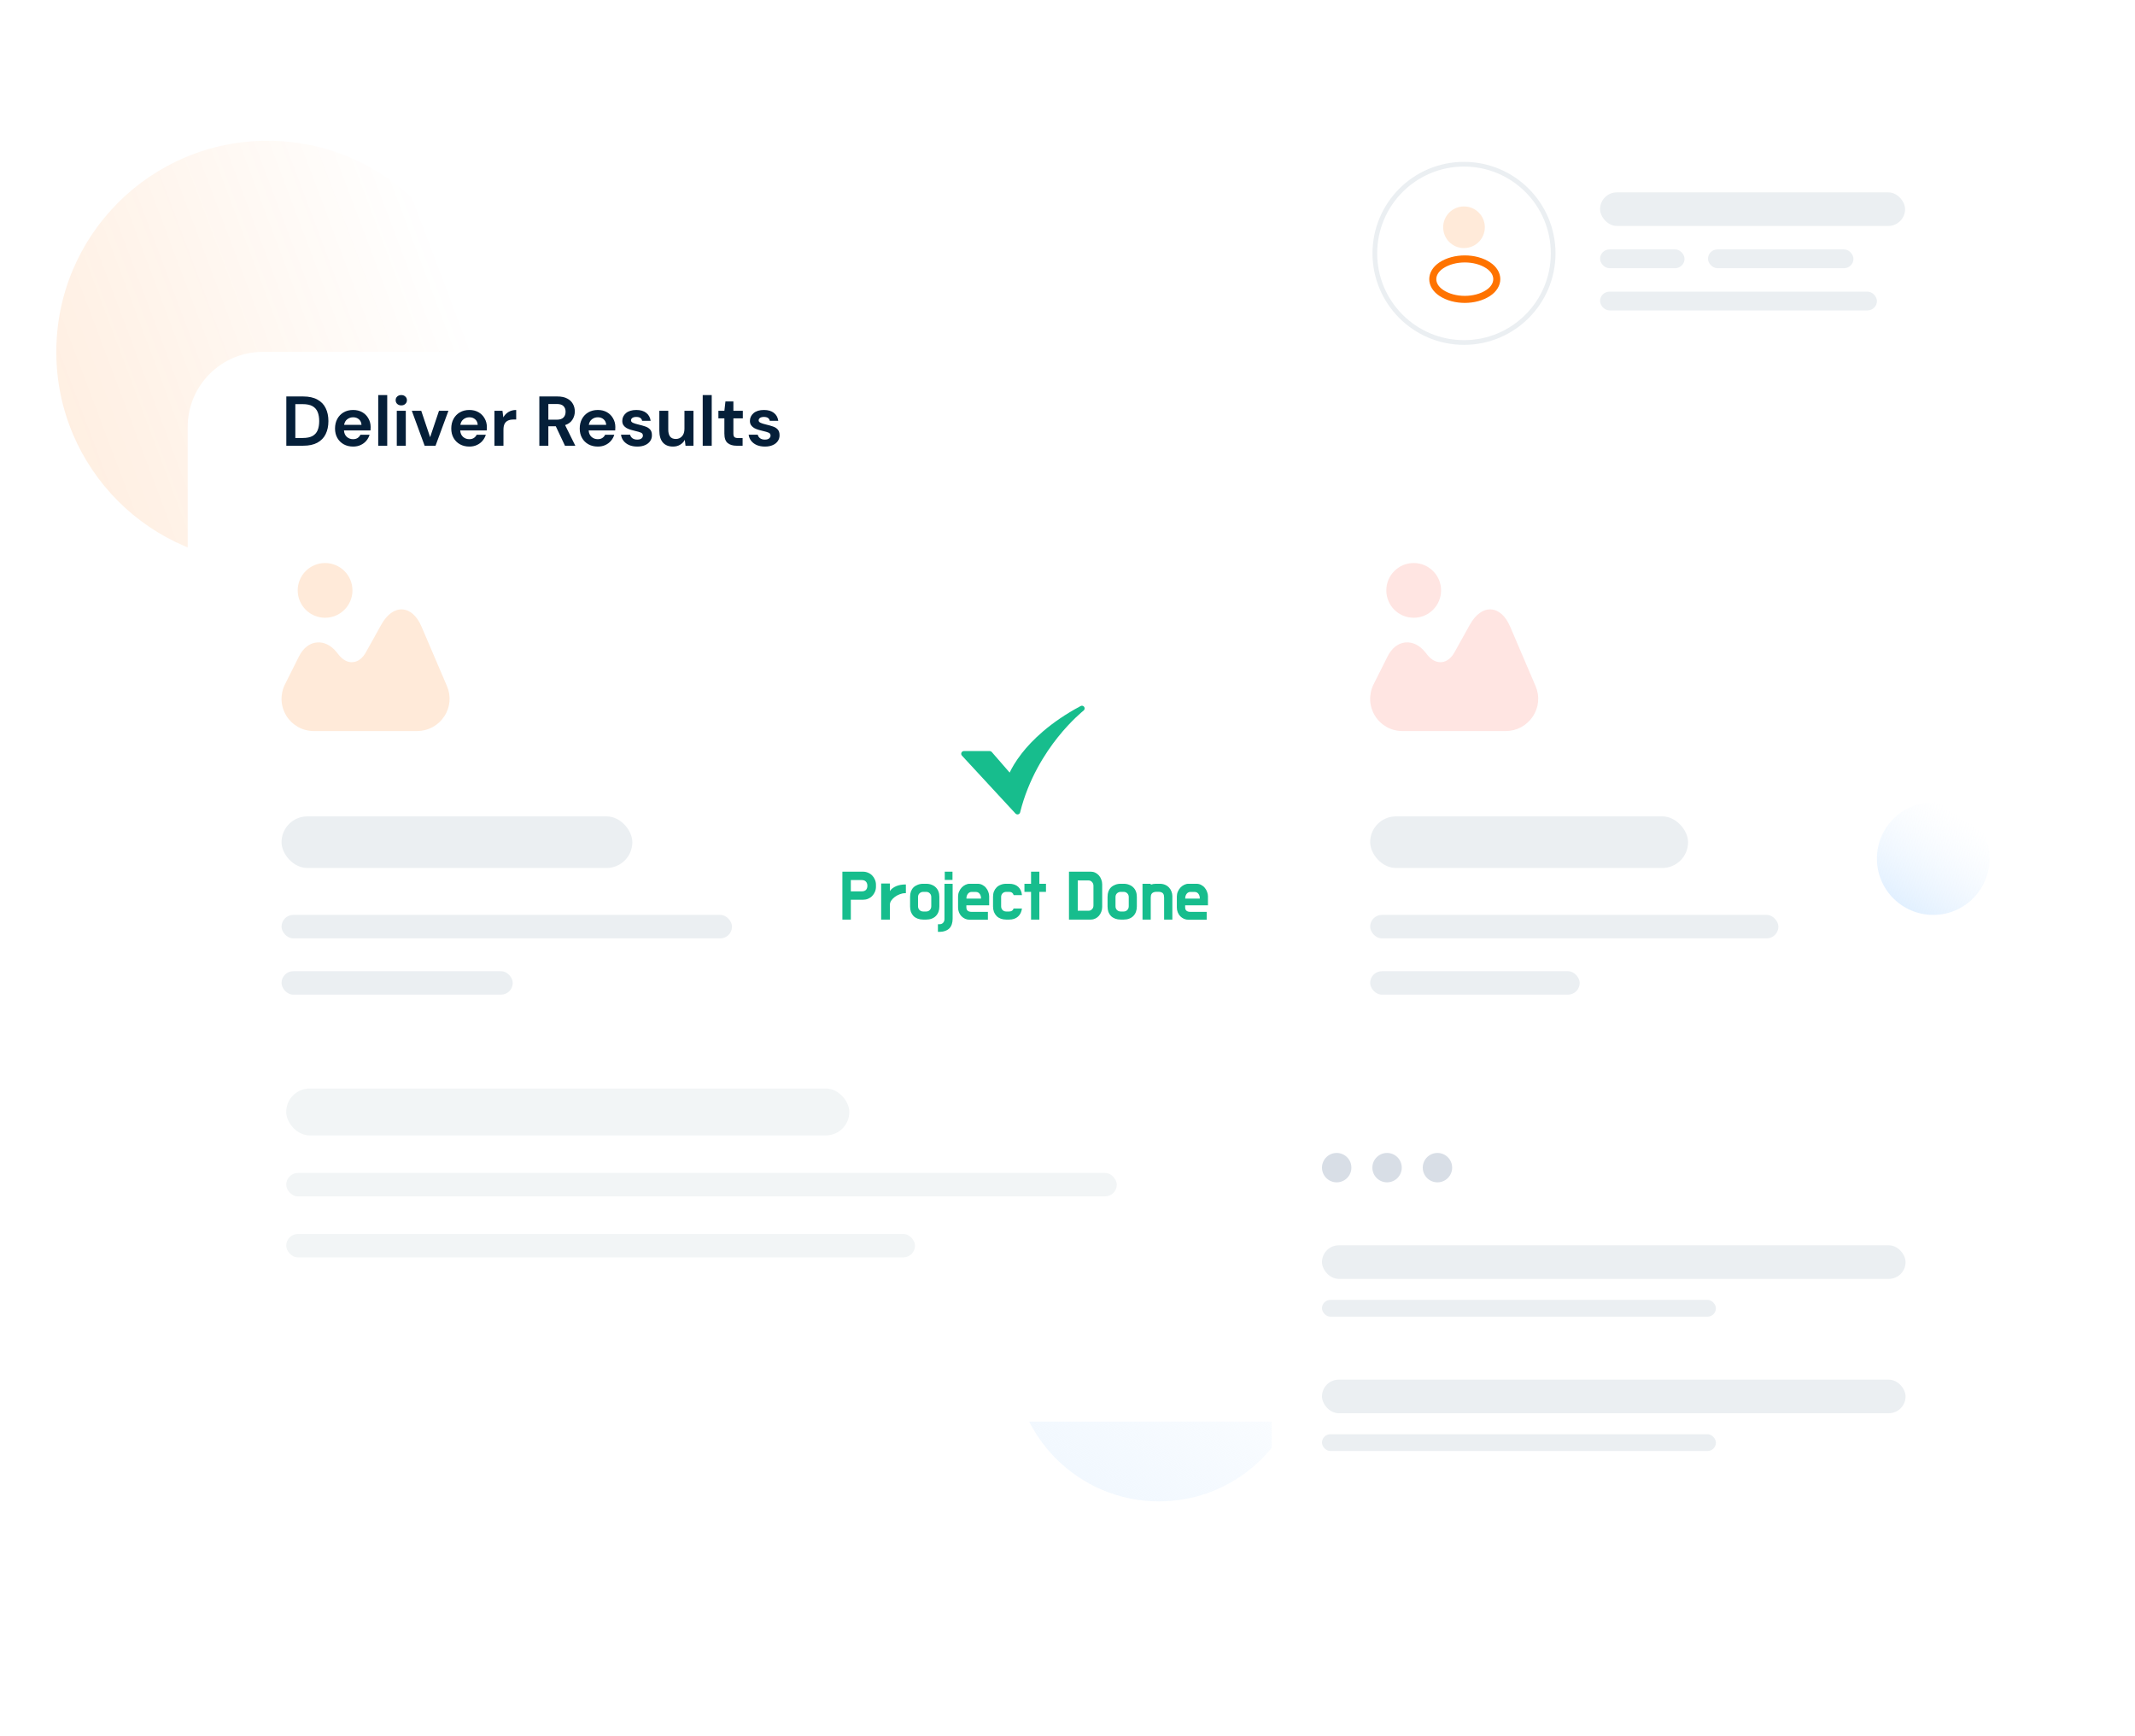 <svg width="455" height="370" viewBox="0 0 455 370" fill="none" xmlns="http://www.w3.org/2000/svg">
<circle cx="31" cy="31" r="31" transform="matrix(-1 0 0 1 278 258)" fill="url(#paint0_linear_14915_15387)"/>
<circle cx="12" cy="12" r="12" transform="matrix(-1 0 0 1 424 171)" fill="url(#paint1_linear_14915_15387)"/>
<circle opacity="0.3" cx="45" cy="45" r="45" transform="matrix(-1 0 0 1 102 30)" fill="url(#paint2_linear_14915_15387)"/>
<g filter="url(#filter0_d_14915_15387)">
<rect x="40" y="60" width="352" height="228" rx="16" fill="white"/>
</g>
<path d="M61.02 95V84.5H64.605C65.835 84.5 66.845 84.72 67.635 85.16C68.435 85.59 69.025 86.2 69.405 86.99C69.795 87.77 69.99 88.69 69.99 89.75C69.99 90.81 69.795 91.735 69.405 92.525C69.025 93.305 68.435 93.915 67.635 94.355C66.845 94.785 65.835 95 64.605 95H61.02ZM62.94 93.35H64.515C65.395 93.35 66.09 93.21 66.6 92.93C67.11 92.64 67.475 92.23 67.695 91.7C67.915 91.16 68.025 90.51 68.025 89.75C68.025 89 67.915 88.355 67.695 87.815C67.475 87.275 67.11 86.86 66.6 86.57C66.09 86.28 65.395 86.135 64.515 86.135H62.94V93.35ZM75.254 95.18C74.504 95.18 73.839 95.02 73.259 94.7C72.679 94.38 72.224 93.93 71.894 93.35C71.564 92.77 71.399 92.1 71.399 91.34C71.399 90.57 71.559 89.885 71.879 89.285C72.209 88.685 72.659 88.22 73.229 87.89C73.809 87.55 74.489 87.38 75.269 87.38C75.999 87.38 76.644 87.54 77.204 87.86C77.764 88.18 78.199 88.62 78.509 89.18C78.829 89.73 78.989 90.345 78.989 91.025C78.989 91.135 78.984 91.25 78.974 91.37C78.974 91.49 78.969 91.615 78.959 91.745H73.304C73.344 92.325 73.544 92.78 73.904 93.11C74.274 93.44 74.719 93.605 75.239 93.605C75.629 93.605 75.954 93.52 76.214 93.35C76.484 93.17 76.684 92.94 76.814 92.66H78.764C78.624 93.13 78.389 93.56 78.059 93.95C77.739 94.33 77.339 94.63 76.859 94.85C76.389 95.07 75.854 95.18 75.254 95.18ZM75.269 88.94C74.799 88.94 74.384 89.075 74.024 89.345C73.664 89.605 73.434 90.005 73.334 90.545H77.039C77.009 90.055 76.829 89.665 76.499 89.375C76.169 89.085 75.759 88.94 75.269 88.94ZM80.604 95V84.2H82.524V95H80.604ZM85.521 86.405C85.171 86.405 84.881 86.3 84.651 86.09C84.431 85.88 84.321 85.615 84.321 85.295C84.321 84.975 84.431 84.715 84.651 84.515C84.881 84.305 85.171 84.2 85.521 84.2C85.871 84.2 86.156 84.305 86.376 84.515C86.606 84.715 86.721 84.975 86.721 85.295C86.721 85.615 86.606 85.88 86.376 86.09C86.156 86.3 85.871 86.405 85.521 86.405ZM84.561 95V87.56H86.481V95H84.561ZM90.495 95L87.765 87.56H89.775L91.665 93.185L93.555 87.56H95.565L92.82 95H90.495ZM100.025 95.18C99.275 95.18 98.61 95.02 98.03 94.7C97.45 94.38 96.995 93.93 96.665 93.35C96.335 92.77 96.17 92.1 96.17 91.34C96.17 90.57 96.33 89.885 96.65 89.285C96.98 88.685 97.43 88.22 98 87.89C98.58 87.55 99.26 87.38 100.04 87.38C100.77 87.38 101.415 87.54 101.975 87.86C102.535 88.18 102.97 88.62 103.28 89.18C103.6 89.73 103.76 90.345 103.76 91.025C103.76 91.135 103.755 91.25 103.745 91.37C103.745 91.49 103.74 91.615 103.73 91.745H98.075C98.115 92.325 98.315 92.78 98.675 93.11C99.045 93.44 99.49 93.605 100.01 93.605C100.4 93.605 100.725 93.52 100.985 93.35C101.255 93.17 101.455 92.94 101.585 92.66H103.535C103.395 93.13 103.16 93.56 102.83 93.95C102.51 94.33 102.11 94.63 101.63 94.85C101.16 95.07 100.625 95.18 100.025 95.18ZM100.04 88.94C99.57 88.94 99.155 89.075 98.795 89.345C98.435 89.605 98.205 90.005 98.105 90.545H101.81C101.78 90.055 101.6 89.665 101.27 89.375C100.94 89.085 100.53 88.94 100.04 88.94ZM105.374 95V87.56H107.084L107.264 88.955C107.534 88.475 107.899 88.095 108.359 87.815C108.829 87.525 109.379 87.38 110.009 87.38V89.405H109.469C109.049 89.405 108.674 89.47 108.344 89.6C108.014 89.73 107.754 89.955 107.564 90.275C107.384 90.595 107.294 91.04 107.294 91.61V95H105.374ZM114.941 95V84.5H118.796C119.636 84.5 120.326 84.645 120.866 84.935C121.416 85.215 121.826 85.6 122.096 86.09C122.366 86.57 122.501 87.105 122.501 87.695C122.501 88.335 122.331 88.92 121.991 89.45C121.661 89.98 121.141 90.365 120.431 90.605L122.606 95H120.401L118.451 90.86H116.861V95H114.941ZM116.861 89.45H118.676C119.316 89.45 119.786 89.295 120.086 88.985C120.386 88.675 120.536 88.265 120.536 87.755C120.536 87.255 120.386 86.855 120.086 86.555C119.796 86.255 119.321 86.105 118.661 86.105H116.861V89.45ZM127.403 95.18C126.653 95.18 125.988 95.02 125.408 94.7C124.828 94.38 124.373 93.93 124.043 93.35C123.713 92.77 123.548 92.1 123.548 91.34C123.548 90.57 123.708 89.885 124.028 89.285C124.358 88.685 124.808 88.22 125.378 87.89C125.958 87.55 126.638 87.38 127.418 87.38C128.148 87.38 128.793 87.54 129.353 87.86C129.913 88.18 130.348 88.62 130.658 89.18C130.978 89.73 131.138 90.345 131.138 91.025C131.138 91.135 131.133 91.25 131.123 91.37C131.123 91.49 131.118 91.615 131.108 91.745H125.453C125.493 92.325 125.693 92.78 126.053 93.11C126.423 93.44 126.868 93.605 127.388 93.605C127.778 93.605 128.103 93.52 128.363 93.35C128.633 93.17 128.833 92.94 128.963 92.66H130.913C130.773 93.13 130.538 93.56 130.208 93.95C129.888 94.33 129.488 94.63 129.008 94.85C128.538 95.07 128.003 95.18 127.403 95.18ZM127.418 88.94C126.948 88.94 126.533 89.075 126.173 89.345C125.813 89.605 125.583 90.005 125.483 90.545H129.188C129.158 90.055 128.978 89.665 128.648 89.375C128.318 89.085 127.908 88.94 127.418 88.94ZM135.827 95.18C135.167 95.18 134.587 95.075 134.087 94.865C133.587 94.645 133.187 94.345 132.887 93.965C132.587 93.585 132.407 93.145 132.347 92.645H134.282C134.342 92.935 134.502 93.185 134.762 93.395C135.032 93.595 135.377 93.695 135.797 93.695C136.217 93.695 136.522 93.61 136.712 93.44C136.912 93.27 137.012 93.075 137.012 92.855C137.012 92.535 136.872 92.32 136.592 92.21C136.312 92.09 135.922 91.975 135.422 91.865C135.102 91.795 134.777 91.71 134.447 91.61C134.117 91.51 133.812 91.385 133.532 91.235C133.262 91.075 133.042 90.875 132.872 90.635C132.702 90.385 132.617 90.08 132.617 89.72C132.617 89.06 132.877 88.505 133.397 88.055C133.927 87.605 134.667 87.38 135.617 87.38C136.497 87.38 137.197 87.585 137.717 87.995C138.247 88.405 138.562 88.97 138.662 89.69H136.847C136.737 89.14 136.322 88.865 135.602 88.865C135.242 88.865 134.962 88.935 134.762 89.075C134.572 89.215 134.477 89.39 134.477 89.6C134.477 89.82 134.622 89.995 134.912 90.125C135.202 90.255 135.587 90.375 136.067 90.485C136.587 90.605 137.062 90.74 137.492 90.89C137.932 91.03 138.282 91.245 138.542 91.535C138.802 91.815 138.932 92.22 138.932 92.75C138.942 93.21 138.822 93.625 138.572 93.995C138.322 94.365 137.962 94.655 137.492 94.865C137.022 95.075 136.467 95.18 135.827 95.18ZM143.423 95.18C142.493 95.18 141.773 94.89 141.263 94.31C140.763 93.73 140.513 92.88 140.513 91.76V87.56H142.418V91.58C142.418 92.22 142.548 92.71 142.808 93.05C143.068 93.39 143.478 93.56 144.038 93.56C144.568 93.56 145.003 93.37 145.343 92.99C145.693 92.61 145.868 92.08 145.868 91.4V87.56H147.788V95H146.093L145.943 93.74C145.713 94.18 145.378 94.53 144.938 94.79C144.508 95.05 144.003 95.18 143.423 95.18ZM149.759 95V84.2H151.679V95H149.759ZM156.956 95C156.176 95 155.551 94.81 155.081 94.43C154.611 94.05 154.376 93.375 154.376 92.405V89.165H153.101V87.56H154.376L154.601 85.565H156.296V87.56H158.306V89.165H156.296V92.42C156.296 92.78 156.371 93.03 156.521 93.17C156.681 93.3 156.951 93.365 157.331 93.365H158.261V95H156.956ZM163.029 95.18C162.369 95.18 161.789 95.075 161.289 94.865C160.789 94.645 160.389 94.345 160.089 93.965C159.789 93.585 159.609 93.145 159.549 92.645H161.484C161.544 92.935 161.704 93.185 161.964 93.395C162.234 93.595 162.579 93.695 162.999 93.695C163.419 93.695 163.724 93.61 163.914 93.44C164.114 93.27 164.214 93.075 164.214 92.855C164.214 92.535 164.074 92.32 163.794 92.21C163.514 92.09 163.124 91.975 162.624 91.865C162.304 91.795 161.979 91.71 161.649 91.61C161.319 91.51 161.014 91.385 160.734 91.235C160.464 91.075 160.244 90.875 160.074 90.635C159.904 90.385 159.819 90.08 159.819 89.72C159.819 89.06 160.079 88.505 160.599 88.055C161.129 87.605 161.869 87.38 162.819 87.38C163.699 87.38 164.399 87.585 164.919 87.995C165.449 88.405 165.764 88.97 165.864 89.69H164.049C163.939 89.14 163.524 88.865 162.804 88.865C162.444 88.865 162.164 88.935 161.964 89.075C161.774 89.215 161.679 89.39 161.679 89.6C161.679 89.82 161.824 89.995 162.114 90.125C162.404 90.255 162.789 90.375 163.269 90.485C163.789 90.605 164.264 90.74 164.694 90.89C165.134 91.03 165.484 91.245 165.744 91.535C166.004 91.815 166.134 92.22 166.134 92.75C166.144 93.21 166.024 93.625 165.774 93.995C165.524 94.365 165.164 94.655 164.694 94.865C164.224 95.075 163.669 95.18 163.029 95.18Z" fill="#051F39"/>
<g opacity="0.15">
<path d="M95.255 146.235L89.852 133.6C88.868 131.287 87.401 129.976 85.727 129.889C84.07 129.803 82.465 130.959 81.239 133.169L77.96 139.055C77.269 140.298 76.285 141.04 75.215 141.126C74.128 141.23 73.04 140.66 72.16 139.538L71.78 139.055C70.555 137.519 69.036 136.776 67.482 136.932C65.929 137.087 64.6 138.157 63.719 139.901L60.733 145.855C59.663 148.013 59.767 150.516 61.027 152.553C62.287 154.589 64.479 155.815 66.878 155.815H88.903C91.216 155.815 93.374 154.658 94.651 152.725C95.963 150.792 96.17 148.358 95.255 146.235Z" fill="#FF7300"/>
<path d="M69.279 131.668C72.501 131.668 75.114 129.056 75.114 125.834C75.114 122.612 72.501 120 69.279 120C66.057 120 63.445 122.612 63.445 125.834C63.445 129.056 66.057 131.668 69.279 131.668Z" fill="#FF7300"/>
</g>
<rect x="60" y="174" width="74.761" height="11" rx="5.5" fill="#EBEFF2"/>
<rect x="60" y="195" width="96" height="5" rx="2.5" fill="#EBEFF2"/>
<rect x="60" y="207" width="49.274" height="5" rx="2.5" fill="#EBEFF2"/>
<g opacity="0.15">
<path d="M211.255 146.235L205.852 133.6C204.868 131.287 203.401 129.976 201.727 129.889C200.07 129.803 198.465 130.959 197.239 133.169L193.96 139.055C193.269 140.298 192.285 141.04 191.215 141.126C190.128 141.23 189.04 140.66 188.16 139.538L187.78 139.055C186.555 137.519 185.036 136.776 183.482 136.932C181.929 137.087 180.6 138.157 179.72 139.901L176.733 145.855C175.663 148.013 175.767 150.516 177.027 152.553C178.287 154.589 180.479 155.815 182.878 155.815H204.903C207.216 155.815 209.373 154.658 210.651 152.725C211.963 150.792 212.17 148.358 211.255 146.235Z" fill="#219FFF"/>
<path d="M185.279 131.668C188.502 131.668 191.113 129.056 191.113 125.834C191.113 122.612 188.502 120 185.279 120C182.057 120 179.445 122.612 179.445 125.834C179.445 129.056 182.057 131.668 185.279 131.668Z" fill="#219FFF"/>
</g>
<rect x="176" y="174" width="74.761" height="11" rx="5.5" fill="#EBEFF2"/>
<rect x="176" y="195" width="96" height="5" rx="2.5" fill="#EBEFF2"/>
<rect x="176" y="207" width="49.274" height="5" rx="2.5" fill="#EBEFF2"/>
<g opacity="0.15">
<path d="M327.255 146.235L321.852 133.6C320.868 131.287 319.401 129.976 317.727 129.889C316.07 129.803 314.465 130.959 313.239 133.169L309.96 139.055C309.269 140.298 308.285 141.04 307.215 141.126C306.128 141.23 305.04 140.66 304.16 139.538L303.78 139.055C302.555 137.519 301.036 136.776 299.482 136.932C297.929 137.087 296.6 138.157 295.72 139.901L292.733 145.855C291.663 148.013 291.767 150.516 293.027 152.553C294.287 154.589 296.479 155.815 298.878 155.815H320.903C323.216 155.815 325.373 154.658 326.651 152.725C327.963 150.792 328.17 148.358 327.255 146.235Z" fill="#FF4E3E"/>
<path d="M301.279 131.668C304.502 131.668 307.113 129.056 307.113 125.834C307.113 122.612 304.502 120 301.279 120C298.057 120 295.445 122.612 295.445 125.834C295.445 129.056 298.057 131.668 301.279 131.668Z" fill="#FF4E3E"/>
</g>
<rect x="292" y="174" width="67.752" height="11" rx="5.5" fill="#EBEFF2"/>
<rect x="292" y="195" width="87" height="5" rx="2.5" fill="#EBEFF2"/>
<rect x="292" y="207" width="44.655" height="5" rx="2.5" fill="#EBEFF2"/>
<rect x="61" y="232" width="120" height="10" rx="5" fill="#F2F5F6"/>
<rect x="61" y="250" width="177" height="5" rx="2.5" fill="#F2F5F6"/>
<rect x="61" y="263" width="134" height="5" rx="2.5" fill="#F2F5F6"/>
<circle cx="219" cy="174" r="67" fill="white"/>
<g filter="url(#filter1_d_14915_15387)">
<circle cx="219" cy="174" r="57" fill="white" fill-opacity="0.8" shape-rendering="crispEdges"/>
</g>
<path d="M216.845 173.587C216.765 173.587 216.687 173.571 216.614 173.539C216.541 173.507 216.475 173.46 216.421 173.402L204.999 161.046C204.923 160.964 204.872 160.861 204.854 160.75C204.835 160.64 204.849 160.526 204.894 160.423C204.939 160.32 205.013 160.233 205.107 160.172C205.201 160.11 205.31 160.077 205.423 160.077H210.921C211.003 160.077 211.085 160.095 211.16 160.129C211.235 160.164 211.302 160.214 211.356 160.276L215.174 164.668C215.586 163.786 216.385 162.317 217.786 160.528C219.858 157.883 223.712 153.993 230.305 150.481C230.433 150.413 230.581 150.395 230.721 150.431C230.86 150.468 230.982 150.555 231.06 150.676C231.139 150.797 231.169 150.943 231.145 151.086C231.121 151.228 231.045 151.356 230.931 151.445C230.906 151.465 228.364 153.467 225.438 157.133C222.745 160.508 219.166 166.026 217.405 173.149C217.374 173.274 217.302 173.385 217.2 173.465C217.099 173.544 216.974 173.587 216.845 173.587L216.845 173.587Z" fill="#17BD8D"/>
<path d="M183.905 185.785C184.295 185.785 184.66 185.86 185 186.01C185.34 186.15 185.63 186.345 185.87 186.595C186.12 186.845 186.315 187.14 186.455 187.48C186.605 187.82 186.68 188.18 186.68 188.56V189.01C186.68 189.39 186.605 189.75 186.455 190.09C186.315 190.42 186.12 190.715 185.87 190.975C185.63 191.225 185.34 191.42 185 191.56C184.66 191.7 184.295 191.77 183.905 191.77H181.325V196H179.525V185.785H183.905ZM181.325 187.57V189.985H183.605C184.035 189.985 184.35 189.88 184.55 189.67C184.75 189.46 184.85 189.165 184.85 188.785C184.85 188.425 184.75 188.135 184.55 187.915C184.35 187.685 184.035 187.57 183.605 187.57H181.325ZM189.65 189.925C189.79 189.695 189.975 189.495 190.205 189.325C190.445 189.145 190.705 188.995 190.985 188.875C191.275 188.755 191.58 188.665 191.9 188.605C192.22 188.545 192.54 188.515 192.86 188.515H193.055V190.375H192.86C192.5 190.375 192.13 190.45 191.75 190.6C191.37 190.74 191.02 190.93 190.7 191.17C190.39 191.4 190.135 191.66 189.935 191.95C189.745 192.24 189.65 192.53 189.65 192.82V196H187.79V188.305H189.65V189.925ZM197.372 188.365C197.812 188.365 198.202 188.435 198.542 188.575C198.892 188.705 199.187 188.89 199.427 189.13C199.677 189.37 199.867 189.66 199.997 190C200.127 190.34 200.192 190.725 200.192 191.155V193.21C200.192 193.63 200.127 194.015 199.997 194.365C199.867 194.705 199.677 195 199.427 195.25C199.187 195.49 198.892 195.675 198.542 195.805C198.202 195.935 197.812 196 197.372 196H196.757C196.327 196 195.937 195.935 195.587 195.805C195.237 195.675 194.937 195.49 194.687 195.25C194.447 195 194.262 194.705 194.132 194.365C194.012 194.015 193.952 193.63 193.952 193.21V191.155C193.952 190.725 194.012 190.34 194.132 190C194.262 189.66 194.447 189.37 194.687 189.13C194.937 188.89 195.237 188.705 195.587 188.575C195.937 188.435 196.327 188.365 196.757 188.365H197.372ZM196.757 190.09C196.447 190.09 196.182 190.195 195.962 190.405C195.752 190.605 195.647 190.87 195.647 191.2V193.15C195.647 193.48 195.752 193.75 195.962 193.96C196.182 194.17 196.447 194.275 196.757 194.275H197.372C197.692 194.275 197.952 194.17 198.152 193.96C198.362 193.75 198.467 193.48 198.467 193.15V191.2C198.467 190.87 198.362 190.605 198.152 190.405C197.952 190.195 197.692 190.09 197.372 190.09H196.757ZM202.99 187.54H201.34V185.785H202.99V187.54ZM199.885 196.99H200.2C200.54 196.99 200.805 196.885 200.995 196.675C201.185 196.475 201.28 196.21 201.28 195.88V188.365H203.02V195.82C203.02 196.24 202.965 196.62 202.855 196.96C202.745 197.31 202.575 197.605 202.345 197.845C202.115 198.085 201.82 198.27 201.46 198.4C201.11 198.54 200.69 198.61 200.2 198.61H199.885V196.99ZM204.177 191.08C204.177 190.71 204.247 190.365 204.387 190.045C204.527 189.715 204.712 189.425 204.942 189.175C205.172 188.925 205.437 188.73 205.737 188.59C206.037 188.44 206.337 188.365 206.637 188.365H208.347C208.737 188.365 209.082 188.45 209.382 188.62C209.692 188.78 209.947 188.99 210.147 189.25C210.357 189.5 210.517 189.785 210.627 190.105C210.747 190.415 210.807 190.72 210.807 191.02V192.955H205.947V193.36C205.947 193.72 206.047 193.975 206.247 194.125C206.447 194.275 206.712 194.35 207.042 194.35H210.537V196.03H206.652C206.312 196.03 205.992 195.965 205.692 195.835C205.392 195.695 205.127 195.51 204.897 195.28C204.677 195.05 204.502 194.775 204.372 194.455C204.242 194.135 204.177 193.785 204.177 193.405V191.08ZM205.962 191.53H209.067V191.455C209.067 191.065 208.967 190.745 208.767 190.495C208.567 190.235 208.297 190.105 207.957 190.105H207.027C206.867 190.105 206.722 190.145 206.592 190.225C206.462 190.295 206.352 190.39 206.262 190.51C206.172 190.63 206.097 190.775 206.037 190.945C205.987 191.105 205.962 191.275 205.962 191.455V191.53ZM215.065 194.275C215.305 194.275 215.51 194.22 215.68 194.11C215.85 193.99 215.96 193.83 216.01 193.63H217.795C217.705 194.35 217.425 194.925 216.955 195.355C216.485 195.785 215.855 196 215.065 196H214.45C214.02 196 213.63 195.935 213.28 195.805C212.93 195.675 212.635 195.49 212.395 195.25C212.155 195 211.965 194.705 211.825 194.365C211.695 194.015 211.63 193.63 211.63 193.21V191.155C211.63 190.725 211.695 190.34 211.825 190C211.965 189.66 212.155 189.37 212.395 189.13C212.635 188.89 212.93 188.705 213.28 188.575C213.63 188.435 214.02 188.365 214.45 188.365H215.065C215.875 188.365 216.515 188.58 216.985 189.01C217.455 189.44 217.725 190.03 217.795 190.78H216.025C215.965 190.56 215.855 190.39 215.695 190.27C215.535 190.15 215.325 190.09 215.065 190.09H214.45C214.13 190.09 213.865 190.195 213.655 190.405C213.455 190.605 213.355 190.87 213.355 191.2V193.15C213.355 193.48 213.455 193.75 213.655 193.96C213.865 194.17 214.13 194.275 214.45 194.275H215.065ZM218.323 188.365H219.733V185.785H221.503V188.365H222.913V190.09H221.503V196H219.733V190.09H218.323V188.365ZM227.812 185.785H232.477C232.807 185.785 233.117 185.855 233.407 185.995C233.707 186.135 233.967 186.33 234.187 186.58C234.407 186.83 234.577 187.12 234.697 187.45C234.827 187.77 234.892 188.115 234.892 188.485V193.3C234.892 193.68 234.827 194.03 234.697 194.35C234.577 194.67 234.407 194.955 234.187 195.205C233.967 195.455 233.707 195.65 233.407 195.79C233.117 195.93 232.807 196 232.477 196H227.812V185.785ZM232.012 194.11C232.162 194.11 232.297 194.08 232.417 194.02C232.537 193.96 232.642 193.88 232.732 193.78C232.832 193.68 232.907 193.565 232.957 193.435C233.007 193.295 233.032 193.145 233.032 192.985V188.785C233.032 188.635 233.007 188.495 232.957 188.365C232.907 188.225 232.832 188.105 232.732 188.005C232.642 187.895 232.537 187.81 232.417 187.75C232.297 187.69 232.162 187.66 232.012 187.66H229.687V194.11H232.012ZM239.457 188.365C239.897 188.365 240.287 188.435 240.627 188.575C240.977 188.705 241.272 188.89 241.512 189.13C241.762 189.37 241.952 189.66 242.082 190C242.212 190.34 242.277 190.725 242.277 191.155V193.21C242.277 193.63 242.212 194.015 242.082 194.365C241.952 194.705 241.762 195 241.512 195.25C241.272 195.49 240.977 195.675 240.627 195.805C240.287 195.935 239.897 196 239.457 196H238.842C238.412 196 238.022 195.935 237.672 195.805C237.322 195.675 237.022 195.49 236.772 195.25C236.532 195 236.347 194.705 236.217 194.365C236.097 194.015 236.037 193.63 236.037 193.21V191.155C236.037 190.725 236.097 190.34 236.217 190C236.347 189.66 236.532 189.37 236.772 189.13C237.022 188.89 237.322 188.705 237.672 188.575C238.022 188.435 238.412 188.365 238.842 188.365H239.457ZM238.842 190.09C238.532 190.09 238.267 190.195 238.047 190.405C237.837 190.605 237.732 190.87 237.732 191.2V193.15C237.732 193.48 237.837 193.75 238.047 193.96C238.267 194.17 238.532 194.275 238.842 194.275H239.457C239.777 194.275 240.037 194.17 240.237 193.96C240.447 193.75 240.552 193.48 240.552 193.15V191.2C240.552 190.87 240.447 190.605 240.237 190.405C240.037 190.195 239.777 190.09 239.457 190.09H238.842ZM246.5 190.075C246.24 190.075 246.025 190.11 245.855 190.18C245.695 190.24 245.57 190.325 245.48 190.435C245.39 190.545 245.325 190.68 245.285 190.84C245.255 190.99 245.24 191.155 245.24 191.335V196H243.485V188.365H245.24V188.56C245.59 188.43 245.965 188.365 246.365 188.365H247.145C247.585 188.365 247.975 188.44 248.315 188.59C248.655 188.74 248.935 188.94 249.155 189.19C249.385 189.43 249.555 189.71 249.665 190.03C249.785 190.34 249.845 190.655 249.845 190.975V196H248.09V191.335C248.09 191.155 248.075 190.99 248.045 190.84C248.015 190.68 247.955 190.545 247.865 190.435C247.785 190.325 247.665 190.24 247.505 190.18C247.345 190.11 247.13 190.075 246.86 190.075H246.5ZM250.803 191.08C250.803 190.71 250.873 190.365 251.013 190.045C251.153 189.715 251.338 189.425 251.568 189.175C251.798 188.925 252.063 188.73 252.363 188.59C252.663 188.44 252.963 188.365 253.263 188.365H254.973C255.363 188.365 255.708 188.45 256.008 188.62C256.318 188.78 256.573 188.99 256.773 189.25C256.983 189.5 257.143 189.785 257.253 190.105C257.373 190.415 257.433 190.72 257.433 191.02V192.955H252.573V193.36C252.573 193.72 252.673 193.975 252.873 194.125C253.073 194.275 253.338 194.35 253.668 194.35H257.163V196.03H253.278C252.938 196.03 252.618 195.965 252.318 195.835C252.018 195.695 251.753 195.51 251.523 195.28C251.303 195.05 251.128 194.775 250.998 194.455C250.868 194.135 250.803 193.785 250.803 193.405V191.08ZM252.588 191.53H255.693V191.455C255.693 191.065 255.593 190.745 255.393 190.495C255.193 190.235 254.923 190.105 254.583 190.105H253.653C253.493 190.105 253.348 190.145 253.218 190.225C253.088 190.295 252.978 190.39 252.888 190.51C252.798 190.63 252.723 190.775 252.663 190.945C252.613 191.105 252.588 191.275 252.588 191.455V191.53Z" fill="#17BD8D"/>
<g filter="url(#filter2_d_14915_15387)">
<rect x="271" y="235" width="145.842" height="85" rx="10.737" fill="white"/>
</g>
<rect x="281.736" y="265.421" width="124.37" height="7.158" rx="3.579" fill="#EBEFF2"/>
<rect x="281.736" y="277.053" width="83.95" height="3.579" rx="1.789" fill="#EBEFF2"/>
<rect x="281.736" y="294.053" width="124.37" height="7.158" rx="3.579" fill="#EBEFF2"/>
<rect x="281.736" y="305.685" width="83.95" height="3.579" rx="1.789" fill="#EBEFF2"/>
<circle cx="284.868" cy="248.868" r="3.132" fill="#D8DEE6"/>
<circle cx="295.604" cy="248.868" r="3.132" fill="#D8DEE6"/>
<circle cx="306.343" cy="248.868" r="3.132" fill="#D8DEE6"/>
<g filter="url(#filter3_d_14915_15387)">
<path d="M282 41C282 33.458 282 29.686 284.343 27.343C286.686 25 290.458 25 298 25H399C406.542 25 410.314 25 412.657 27.343C415 29.686 415 33.458 415 41V68.338C415 75.88 415 79.652 412.657 81.995C410.314 84.338 406.542 84.338 399 84.338H321.813C319.209 84.338 317.906 84.338 316.69 84.737C315.474 85.136 314.425 85.909 312.328 87.453L298 98L297.515 91.214C297.225 87.15 293.843 84 289.768 84C285.478 84 282 80.522 282 76.233V41Z" fill="white"/>
</g>
<circle cx="312" cy="54" r="19" fill="white" fill-opacity="0.8" stroke="#EBEFF2" stroke-linecap="round"/>
<path opacity="0.15" d="M312.161 52.87C312.061 52.86 311.941 52.86 311.831 52.87C309.451 52.79 307.561 50.84 307.561 48.44C307.561 45.99 309.541 44 312.001 44C314.451 44 316.441 45.99 316.441 48.44C316.431 50.84 314.541 52.79 312.161 52.87Z" fill="#FF7300"/>
<path d="M307.161 56.56C304.741 58.18 304.741 60.82 307.161 62.43C309.911 64.27 314.421 64.27 317.171 62.43C319.591 60.81 319.591 58.17 317.171 56.56C314.431 54.73 309.921 54.73 307.161 56.56Z" stroke="#FF7300" stroke-width="1.5" stroke-linecap="round" stroke-linejoin="round"/>
<rect x="341" y="41" width="65" height="7.158" rx="3.579" fill="#EBEFF2"/>
<rect x="341" y="53.158" width="18" height="4" rx="2" fill="#EBEFF2"/>
<rect x="364" y="53.158" width="31" height="4" rx="2" fill="#EBEFF2"/>
<rect x="341" y="62.158" width="59" height="4" rx="2" fill="#EBEFF2"/>
<defs>
<filter id="filter0_d_14915_15387" x="0" y="35" width="432" height="308" filterUnits="userSpaceOnUse" color-interpolation-filters="sRGB">
<feFlood flood-opacity="0" result="BackgroundImageFix"/>
<feColorMatrix in="SourceAlpha" type="matrix" values="0 0 0 0 0 0 0 0 0 0 0 0 0 0 0 0 0 0 127 0" result="hardAlpha"/>
<feOffset dy="15"/>
<feGaussianBlur stdDeviation="20"/>
<feComposite in2="hardAlpha" operator="out"/>
<feColorMatrix type="matrix" values="0 0 0 0 0.118 0 0 0 0 0.129 0 0 0 0 0.176 0 0 0 0.08 0"/>
<feBlend mode="normal" in2="BackgroundImageFix" result="effect1_dropShadow_14915_15387"/>
<feBlend mode="normal" in="SourceGraphic" in2="effect1_dropShadow_14915_15387" result="shape"/>
</filter>
<filter id="filter1_d_14915_15387" x="122" y="92" width="194" height="194" filterUnits="userSpaceOnUse" color-interpolation-filters="sRGB">
<feFlood flood-opacity="0" result="BackgroundImageFix"/>
<feColorMatrix in="SourceAlpha" type="matrix" values="0 0 0 0 0 0 0 0 0 0 0 0 0 0 0 0 0 0 127 0" result="hardAlpha"/>
<feOffset dy="15"/>
<feGaussianBlur stdDeviation="20"/>
<feComposite in2="hardAlpha" operator="out"/>
<feColorMatrix type="matrix" values="0 0 0 0 0.118 0 0 0 0 0.129 0 0 0 0 0.176 0 0 0 0.08 0"/>
<feBlend mode="normal" in2="BackgroundImageFix" result="effect1_dropShadow_14915_15387"/>
<feBlend mode="normal" in="SourceGraphic" in2="effect1_dropShadow_14915_15387" result="shape"/>
</filter>
<filter id="filter2_d_14915_15387" x="235.211" y="212.632" width="217.421" height="156.579" filterUnits="userSpaceOnUse" color-interpolation-filters="sRGB">
<feFlood flood-opacity="0" result="BackgroundImageFix"/>
<feColorMatrix in="SourceAlpha" type="matrix" values="0 0 0 0 0 0 0 0 0 0 0 0 0 0 0 0 0 0 127 0" result="hardAlpha"/>
<feOffset dy="13.421"/>
<feGaussianBlur stdDeviation="17.895"/>
<feComposite in2="hardAlpha" operator="out"/>
<feColorMatrix type="matrix" values="0 0 0 0 0.118 0 0 0 0 0.129 0 0 0 0 0.176 0 0 0 0.08 0"/>
<feBlend mode="normal" in2="BackgroundImageFix" result="effect1_dropShadow_14915_15387"/>
<feBlend mode="normal" in="SourceGraphic" in2="effect1_dropShadow_14915_15387" result="shape"/>
</filter>
<filter id="filter3_d_14915_15387" x="242" y="0" width="213" height="153" filterUnits="userSpaceOnUse" color-interpolation-filters="sRGB">
<feFlood flood-opacity="0" result="BackgroundImageFix"/>
<feColorMatrix in="SourceAlpha" type="matrix" values="0 0 0 0 0 0 0 0 0 0 0 0 0 0 0 0 0 0 127 0" result="hardAlpha"/>
<feOffset dy="15"/>
<feGaussianBlur stdDeviation="20"/>
<feComposite in2="hardAlpha" operator="out"/>
<feColorMatrix type="matrix" values="0 0 0 0 0.118 0 0 0 0 0.129 0 0 0 0 0.176 0 0 0 0.08 0"/>
<feBlend mode="normal" in2="BackgroundImageFix" result="effect1_dropShadow_14915_15387"/>
<feBlend mode="normal" in="SourceGraphic" in2="effect1_dropShadow_14915_15387" result="shape"/>
</filter>
<linearGradient id="paint0_linear_14915_15387" x1="66.5" y1="83.5" x2="17" y2="7" gradientUnits="userSpaceOnUse">
<stop stop-color="#EAF4FE"/>
<stop offset="1" stop-color="#EAF4FE" stop-opacity="0"/>
</linearGradient>
<linearGradient id="paint1_linear_14915_15387" x1="25.742" y1="32.323" x2="6.581" y2="2.71" gradientUnits="userSpaceOnUse">
<stop stop-color="#C4E1FF"/>
<stop offset="1" stop-color="#EAF4FE" stop-opacity="0"/>
</linearGradient>
<linearGradient id="paint2_linear_14915_15387" x1="108.818" y1="59.318" x2="9" y2="21.682" gradientUnits="userSpaceOnUse">
<stop stop-color="#FF7300" stop-opacity="0.46"/>
<stop offset="1" stop-color="#FF7300" stop-opacity="0"/>
</linearGradient>
</defs>
</svg>
